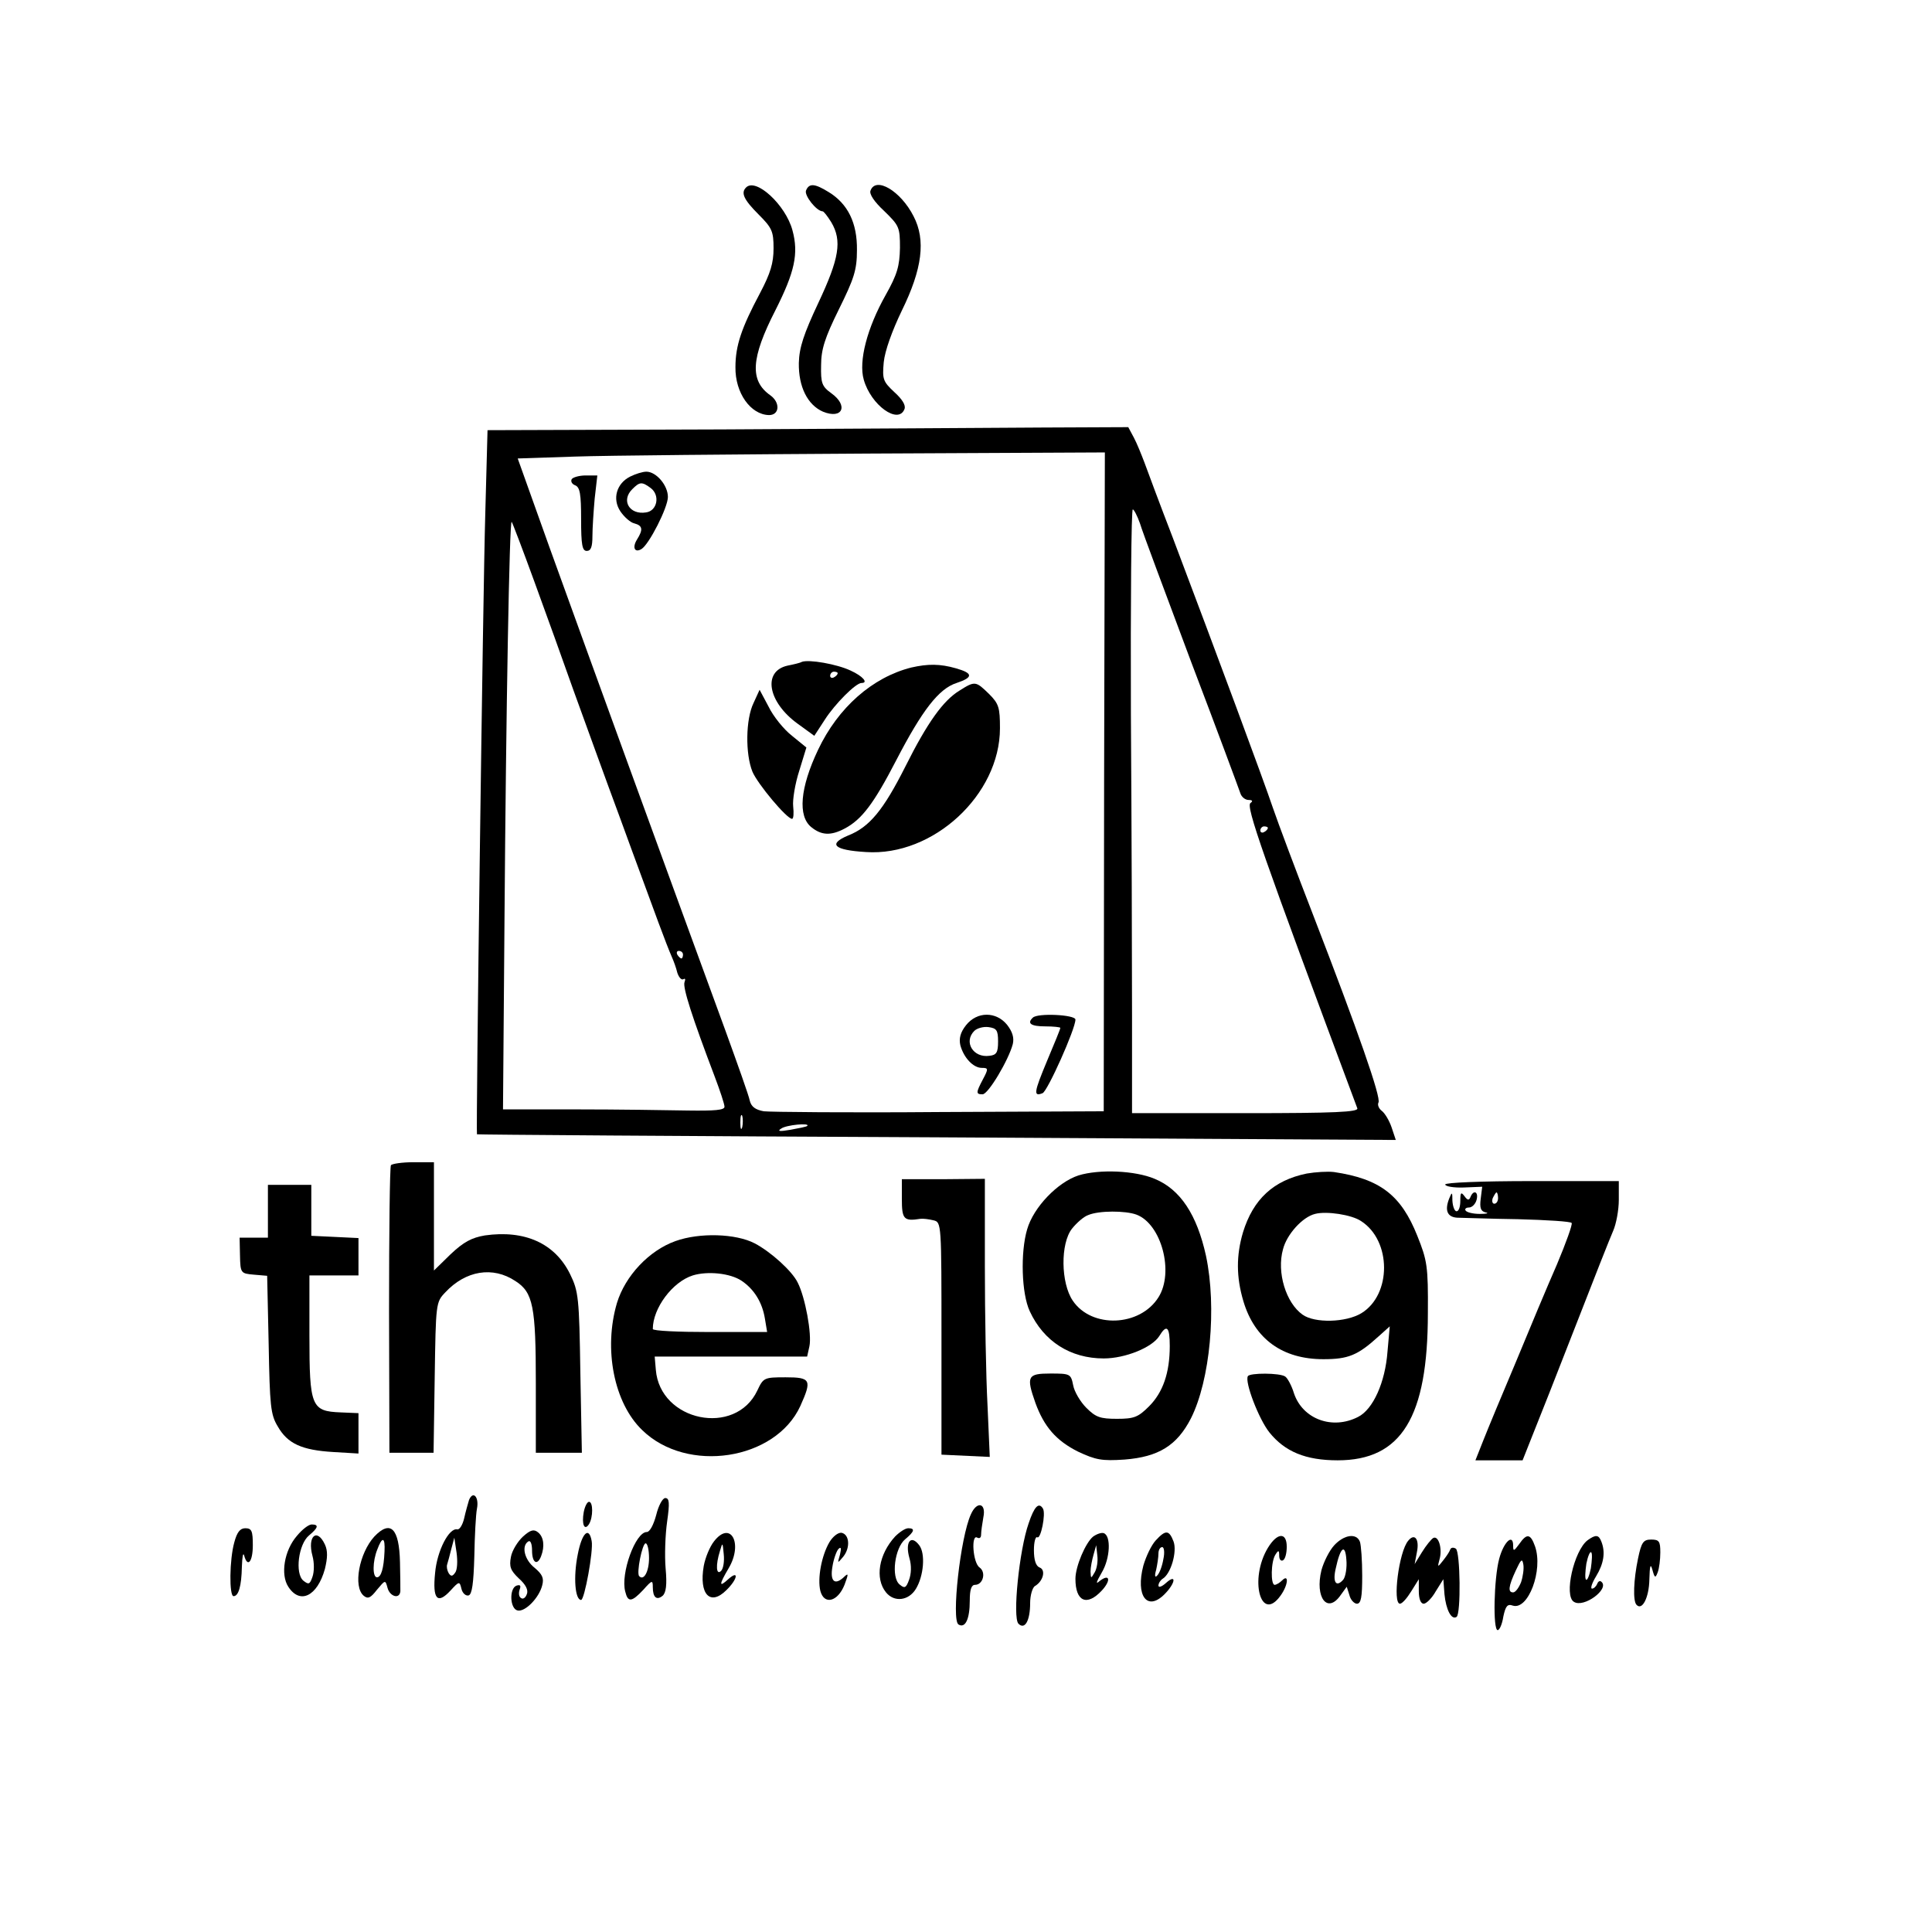<?xml version="1.0" standalone="no"?>
<!DOCTYPE svg PUBLIC "-//W3C//DTD SVG 20010904//EN"
 "http://www.w3.org/TR/2001/REC-SVG-20010904/DTD/svg10.dtd">
<svg version="1.0" xmlns="http://www.w3.org/2000/svg"
 width="512pt" height="512pt" viewBox="0 0 512 512"
 preserveAspectRatio="xMidYMid meet">

<g transform="translate(0,512) scale(0.1,-0.1)"
fill="#000000" stroke="none">
<path d="M1977 4623 c-14 -14 -6 -32 33 -71 36 -36 40 -45 40 -90 0 -39 -8
-66 -36 -119 -49 -92 -65 -139 -65 -196 -1 -68 40 -126 89 -127 28 0 30 33 4
52 -56 39 -52 99 13 226 51 101 62 150 45 212 -18 67 -97 140 -123 113z"/>
<path d="M2136 4615 c-5 -13 28 -55 44 -55 3 0 13 -13 23 -29 29 -49 21 -96
-34 -213 -39 -83 -51 -119 -52 -160 -1 -63 23 -111 64 -129 52 -21 68 16 22
49 -25 18 -28 27 -27 74 0 42 10 73 47 148 40 81 48 104 48 157 1 72 -24 123
-75 154 -37 23 -52 24 -60 4z"/>
<path d="M2307 4615 c-4 -9 10 -30 36 -54 40 -39 42 -43 42 -98 -1 -48 -7 -70
-38 -125 -49 -87 -72 -175 -58 -224 19 -68 92 -120 108 -78 4 10 -6 26 -27 45
-30 28 -32 34 -28 79 3 30 22 83 48 137 54 110 64 187 31 250 -34 67 -100 106
-114 68z"/>
<path d="M1914 3982 l-622 -2 -6 -223 c-6 -199 -25 -1640 -22 -1643 0 -1 549
-5 1218 -8 l1217 -7 -11 33 c-6 18 -18 38 -26 44 -8 6 -12 16 -9 22 8 12 -54
189 -173 497 -45 116 -93 244 -107 285 -25 74 -147 403 -265 715 -34 88 -67
177 -75 199 -8 21 -20 51 -28 66 l-15 28 -227 -1 c-126 -1 -508 -3 -849 -5z
m1012 -934 l-1 -873 -435 -2 c-239 -2 -449 0 -466 2 -22 4 -33 12 -37 28 -2
12 -32 96 -65 187 -202 552 -324 887 -466 1280 l-84 235 151 5 c84 3 434 6
778 8 l627 3 -2 -873z m95 685 c6 -21 68 -186 136 -368 69 -181 127 -338 130
-347 3 -10 13 -18 22 -18 10 0 12 -3 5 -8 -13 -8 30 -131 283 -809 4 -10 -59
-13 -296 -13 l-301 0 0 258 c0 141 -1 501 -3 800 -1 298 1 542 5 542 3 0 12
-17 19 -37z m-1605 -154 c31 -85 78 -215 104 -289 27 -74 82 -227 124 -340 41
-113 87 -236 101 -275 14 -38 30 -79 35 -90 5 -11 12 -30 15 -43 4 -12 11 -20
16 -17 5 3 6 0 3 -8 -5 -14 20 -92 80 -250 14 -37 26 -73 26 -80 0 -9 -26 -11
-97 -10 -54 1 -186 3 -294 3 l-196 0 4 508 c4 543 13 1055 19 1049 2 -2 29
-73 60 -158z m1944 -653 c0 -3 -4 -8 -10 -11 -5 -3 -10 -1 -10 4 0 6 5 11 10
11 6 0 10 -2 10 -4z m-1550 -336 c0 -5 -2 -10 -4 -10 -3 0 -8 5 -11 10 -3 6
-1 10 4 10 6 0 11 -4 11 -10z m157 -457 c-3 -10 -5 -4 -5 12 0 17 2 24 5 18 2
-7 2 -21 0 -30z m172 3 c-2 -2 -22 -6 -44 -10 -29 -5 -36 -4 -25 3 13 10 79
16 69 7z"/>
<path d="M1670 3857 c-36 -18 -48 -59 -26 -92 10 -15 27 -30 37 -32 22 -6 24
-16 7 -43 -13 -21 -6 -36 12 -25 20 12 70 110 70 138 0 31 -31 67 -57 67 -10
0 -29 -6 -43 -13z m54 -30 c26 -19 18 -61 -12 -65 -44 -7 -67 32 -36 62 19 19
25 20 48 3z"/>
<path d="M1515 3850 c-3 -6 1 -13 9 -16 13 -5 16 -23 16 -90 0 -68 3 -84 15
-84 11 0 15 11 15 39 0 21 3 66 6 100 l7 61 -31 0 c-17 0 -34 -5 -37 -10z"/>
<path d="M2125 3366 c-5 -3 -23 -7 -38 -10 -67 -15 -52 -97 27 -154 l44 -32
28 43 c27 42 82 97 97 97 19 0 4 18 -29 33 -36 17 -110 30 -129 23z m95 -30
c0 -3 -4 -8 -10 -11 -5 -3 -10 -1 -10 4 0 6 5 11 10 11 6 0 10 -2 10 -4z"/>
<path d="M2415 3351 c-103 -26 -194 -106 -247 -218 -48 -101 -54 -176 -18
-205 27 -22 52 -23 88 -4 46 24 78 67 137 181 69 133 113 190 160 205 45 15
44 26 -2 39 -42 12 -74 12 -118 2z"/>
<path d="M2543 3290 c-43 -26 -85 -84 -144 -202 -58 -115 -95 -160 -151 -182
-55 -23 -38 -39 47 -44 178 -12 355 152 355 328 0 55 -3 65 -29 91 -35 34 -37
35 -78 9z"/>
<path d="M1997 3257 c-21 -43 -22 -135 -3 -182 14 -33 91 -125 105 -125 4 0 5
15 3 33 -2 17 5 60 16 94 l19 62 -38 31 c-22 17 -50 52 -62 77 l-24 45 -16
-35z"/>
<path d="M2560 2403 c-15 -19 -19 -35 -15 -53 9 -33 34 -60 57 -60 17 0 18 -2
3 -30 -19 -36 -19 -40 -1 -40 15 0 69 91 80 133 4 17 -1 33 -15 51 -29 36 -80
36 -109 -1z m85 -43 c0 -29 -4 -36 -23 -38 -43 -6 -69 37 -40 66 7 7 24 12 38
10 21 -3 25 -8 25 -38z"/>
<path d="M2737 2423 c-16 -15 -5 -23 33 -23 22 0 40 -2 40 -4 0 -3 -16 -42
-35 -87 -35 -84 -37 -96 -12 -86 13 5 87 170 87 195 0 13 -101 18 -113 5z"/>
<path d="M1036 2032 c-3 -5 -5 -178 -5 -385 l1 -377 58 0 59 0 3 199 c3 197 3
200 28 226 54 58 126 70 186 30 47 -30 54 -68 54 -270 l0 -185 61 0 61 0 -4
213 c-3 198 -5 215 -27 260 -40 82 -120 118 -226 103 -35 -6 -56 -17 -91 -50
l-44 -43 0 144 0 143 -54 0 c-30 0 -57 -4 -60 -8z"/>
<path d="M2858 2005 c-55 -18 -119 -84 -136 -143 -18 -61 -15 -170 7 -217 37
-80 108 -125 196 -125 57 0 128 29 147 59 20 33 28 25 28 -26 0 -71 -18 -123
-55 -160 -29 -29 -40 -33 -85 -33 -44 0 -56 4 -81 29 -16 16 -32 43 -35 60 -6
30 -8 31 -60 31 -61 0 -65 -7 -40 -78 23 -63 55 -100 113 -129 47 -22 63 -25
123 -21 90 7 139 37 176 109 51 101 69 294 40 431 -24 109 -68 176 -136 204
-52 22 -147 26 -202 9z m154 -104 c66 -25 100 -153 58 -219 -49 -78 -177 -83
-227 -9 -32 47 -33 152 -2 191 12 15 31 32 43 36 28 12 99 12 128 1z"/>
<path d="M3463 2010 c-88 -18 -142 -68 -169 -156 -18 -61 -18 -118 1 -182 30
-101 104 -154 212 -154 66 0 91 10 147 61 l29 26 -6 -67 c-6 -81 -38 -153 -78
-173 -68 -35 -147 -6 -170 63 -6 20 -17 40 -23 44 -14 10 -94 10 -99 1 -9 -15
29 -114 57 -149 41 -51 96 -74 181 -74 169 0 239 114 239 390 1 125 -2 140
-28 205 -43 108 -99 151 -221 169 -16 2 -49 0 -72 -4z m144 -126 c81 -52 81
-195 1 -244 -41 -25 -124 -27 -156 -4 -44 31 -69 112 -52 173 10 40 52 86 85
94 30 8 97 -2 122 -19z"/>
<path d="M2390 1943 c0 -54 5 -60 49 -53 7 1 23 -1 35 -4 21 -5 21 -8 21 -313
l0 -308 64 -3 64 -3 -6 137 c-4 75 -7 241 -7 368 l0 232 -110 -1 -110 0 0 -52z"/>
<path d="M3830 1981 c0 -5 22 -9 49 -8 l49 2 -4 -32 c-3 -24 0 -33 13 -36 10
-2 3 -4 -15 -4 -18 0 -35 4 -38 9 -3 4 1 8 9 8 8 0 17 9 20 20 6 22 -8 28 -16
8 -4 -10 -8 -9 -16 2 -9 12 -11 10 -11 -12 0 -16 -4 -28 -10 -28 -5 0 -10 12
-11 28 0 23 -1 24 -8 7 -13 -32 -6 -50 20 -52 13 0 86 -3 162 -4 76 -2 140 -6
142 -10 3 -3 -15 -53 -39 -110 -25 -57 -74 -174 -109 -259 -36 -85 -75 -179
-86 -207 l-21 -53 63 0 62 0 27 68 c15 37 66 166 113 287 47 121 92 235 100
253 8 18 15 55 15 82 l0 50 -230 0 c-136 0 -230 -4 -230 -9z m140 -36 c0 -8
-4 -15 -10 -15 -5 0 -7 7 -4 15 4 8 8 15 10 15 2 0 4 -7 4 -15z"/>
<path d="M710 1910 l0 -70 -37 0 -38 0 1 -47 c1 -47 2 -48 37 -51 l35 -3 4
-182 c3 -162 5 -186 24 -217 26 -46 64 -63 147 -68 l67 -4 0 53 0 54 -47 2
c-78 3 -83 15 -83 204 l0 159 65 0 65 0 0 50 0 49 -62 3 -63 3 0 68 0 67 -57
0 -58 0 0 -70z"/>
<path d="M1790 1831 c-70 -25 -133 -92 -155 -164 -36 -122 -8 -265 67 -337
119 -116 353 -80 419 64 31 69 28 76 -39 76 -57 0 -59 -1 -75 -35 -58 -123
-258 -82 -269 55 l-3 35 202 0 202 0 6 27 c7 32 -11 130 -31 169 -15 31 -72
82 -114 104 -50 26 -146 29 -210 6z m175 -105 c33 -22 55 -57 62 -100 l6 -36
-152 0 c-83 0 -151 3 -151 8 0 55 52 125 106 142 39 12 99 6 129 -14z"/>
<path d="M1243 1145 c-3 -10 -9 -31 -13 -49 -4 -17 -12 -30 -18 -29 -22 5 -54
-57 -59 -116 -7 -69 6 -84 41 -46 23 25 24 25 29 4 3 -12 12 -19 19 -17 9 3
13 32 15 103 1 55 4 112 7 127 6 30 -10 49 -21 23z m-37 -193 c-7 -10 -11 -10
-17 -1 -4 7 -6 17 -4 23 2 6 7 25 11 41 l8 30 6 -40 c3 -22 2 -46 -4 -53z"/>
<path d="M1739 1105 c-7 -26 -17 -45 -25 -45 -30 0 -70 -110 -57 -158 7 -29
17 -28 48 5 23 26 25 26 25 7 0 -27 10 -36 26 -23 9 8 12 29 8 72 -3 34 -1 90
4 125 7 49 6 62 -5 62 -7 0 -18 -20 -24 -45z m-19 -114 c0 -36 -14 -61 -26
-48 -8 7 8 87 17 87 5 0 9 -18 9 -39z"/>
<path d="M1547 1113 c-6 -33 2 -51 14 -32 11 18 11 59 0 59 -5 0 -11 -12 -14
-27z"/>
<path d="M2573 1107 c-28 -61 -52 -280 -33 -292 18 -11 30 14 30 63 0 29 4 42
14 42 21 0 30 33 12 46 -18 12 -23 90 -6 79 6 -3 10 0 10 8 0 8 3 29 6 46 8
38 -17 44 -33 8z"/>
<path d="M2726 1083 c-25 -71 -43 -250 -27 -266 17 -17 31 8 31 55 0 20 6 41
13 45 22 13 29 43 12 49 -10 4 -15 20 -15 46 0 21 4 37 9 34 9 -6 23 62 15 76
-11 18 -23 6 -38 -39z"/>
<path d="M787 1050 c-34 -39 -44 -103 -23 -135 31 -48 77 -25 97 47 7 29 8 48
0 65 -21 45 -47 22 -33 -30 5 -18 5 -42 0 -56 -7 -20 -10 -21 -24 -10 -23 19
-13 97 15 120 24 20 27 29 7 29 -8 0 -25 -13 -39 -30z"/>
<path d="M621 1033 c-13 -46 -14 -143 -2 -143 13 0 21 26 22 78 1 26 3 39 6
30 9 -34 23 -17 23 27 0 38 -3 45 -20 45 -14 0 -22 -11 -29 -37z"/>
<path d="M992 1048 c-40 -44 -57 -133 -28 -157 11 -9 18 -6 35 16 22 26 22 27
28 5 6 -23 32 -31 34 -9 0 6 0 41 -1 77 -2 90 -25 113 -68 68z m27 -40 c-2
-45 -9 -68 -20 -68 -12 0 -12 42 1 74 13 35 21 33 19 -6z"/>
<path d="M1386 1048 c-14 -13 -29 -37 -32 -54 -5 -26 -1 -36 21 -57 18 -16 26
-31 21 -42 -3 -9 -10 -14 -15 -10 -6 3 -7 13 -4 22 4 11 2 14 -8 11 -20 -7
-18 -62 3 -66 20 -4 57 34 65 67 5 19 0 29 -20 46 -27 21 -36 58 -17 70 6 4
10 -7 10 -24 0 -33 14 -41 24 -15 10 26 7 51 -8 63 -11 9 -20 7 -40 -11z"/>
<path d="M2372 1048 c-43 -47 -54 -111 -24 -148 22 -27 60 -22 79 9 21 34 26
94 9 116 -22 29 -38 9 -26 -34 6 -20 5 -42 -1 -58 -8 -22 -12 -23 -25 -12 -23
19 -13 97 15 120 24 20 27 29 8 29 -8 0 -23 -10 -35 -22z"/>
<path d="M1531 1000 c-12 -60 -7 -120 9 -120 9 0 33 131 28 156 -7 40 -26 22
-37 -36z"/>
<path d="M1892 1035 c-11 -14 -23 -43 -27 -65 -13 -75 17 -107 60 -64 30 29
34 55 5 29 -25 -23 -25 -15 1 29 39 66 5 128 -39 71z m19 -78 c-13 -13 -15 15
-3 53 7 24 7 23 10 -9 2 -18 -1 -38 -7 -44z"/>
<path d="M2198 1033 c-21 -36 -32 -96 -24 -129 10 -38 46 -29 64 16 10 27 11
32 1 23 -26 -26 -40 -15 -33 25 3 20 11 42 16 47 7 7 8 2 4 -15 -7 -24 -7 -24
9 -5 19 24 16 59 -5 63 -9 1 -23 -10 -32 -25z"/>
<path d="M2897 1048 c-20 -16 -47 -79 -47 -112 0 -60 30 -74 70 -31 25 27 21
46 -6 25 -11 -10 -9 -3 6 23 22 37 25 97 5 104 -6 2 -18 -2 -28 -9z m4 -95
c-10 -17 -10 -17 -11 2 0 11 4 31 8 45 l7 25 3 -27 c2 -15 -1 -35 -7 -45z"/>
<path d="M3063 1038 c-12 -13 -26 -43 -33 -67 -21 -80 10 -122 56 -76 29 29
33 56 4 30 -11 -10 -20 -13 -20 -7 0 6 5 14 11 18 22 13 39 72 29 99 -12 31
-21 31 -47 3z m20 -50 c-3 -18 -10 -37 -16 -43 -6 -7 -8 -2 -3 15 3 14 6 33 6
43 0 9 4 17 10 17 5 0 7 -14 3 -32z"/>
<path d="M3360 1018 c-50 -83 -19 -201 34 -126 20 28 22 58 4 40 -7 -7 -16
-12 -20 -12 -11 0 -10 62 2 80 8 13 10 12 10 -3 0 -10 5 -15 10 -12 6 3 10 19
10 36 0 39 -25 38 -50 -3z"/>
<path d="M3536 1025 c-13 -14 -28 -44 -34 -66 -18 -73 16 -117 51 -66 l16 22
7 -22 c3 -13 13 -23 20 -23 11 0 14 18 14 74 0 41 -3 81 -6 90 -9 24 -42 19
-68 -9z m24 -91 c-19 -22 -29 -7 -20 30 12 56 25 66 28 23 2 -21 -2 -45 -8
-53z"/>
<path d="M3732 1037 c-25 -29 -42 -167 -22 -167 6 0 19 15 30 33 l20 32 0 -32
c0 -20 5 -33 13 -33 7 0 22 15 32 33 l20 32 3 -40 c4 -40 18 -69 32 -60 12 7
10 174 -2 181 -7 4 -13 3 -15 -3 -2 -6 -11 -19 -19 -29 -14 -18 -15 -18 -9 4
8 28 -3 64 -17 56 -5 -3 -19 -20 -30 -38 l-19 -31 6 32 c7 34 -6 51 -23 30z"/>
<path d="M4026 1028 c-14 -19 -16 -20 -16 -4 0 33 -25 10 -37 -35 -14 -52 -17
-189 -4 -189 5 0 12 16 15 36 6 28 11 34 25 29 41 -13 81 94 59 157 -12 34
-22 35 -42 6z m5 -101 c-6 -15 -15 -27 -21 -27 -14 0 -13 15 7 58 14 30 17 33
20 16 2 -11 -1 -32 -6 -47z"/>
<path d="M4207 1038 c-36 -28 -63 -147 -36 -163 26 -17 95 34 73 53 -4 4 -9 1
-11 -5 -3 -7 -9 -13 -14 -13 -5 0 0 15 11 33 20 33 25 63 14 91 -7 19 -15 20
-37 4z m9 -74 c-4 -20 -10 -34 -13 -30 -3 3 -2 21 1 42 4 20 10 34 13 30 3 -3
2 -21 -1 -42z"/>
<path d="M4341 990 c-12 -57 -14 -113 -4 -123 15 -16 33 19 34 67 1 37 3 44 8
26 6 -22 8 -23 14 -7 4 10 7 34 7 53 0 29 -3 34 -24 34 -21 0 -26 -7 -35 -50z"/>
</g>
</svg>

